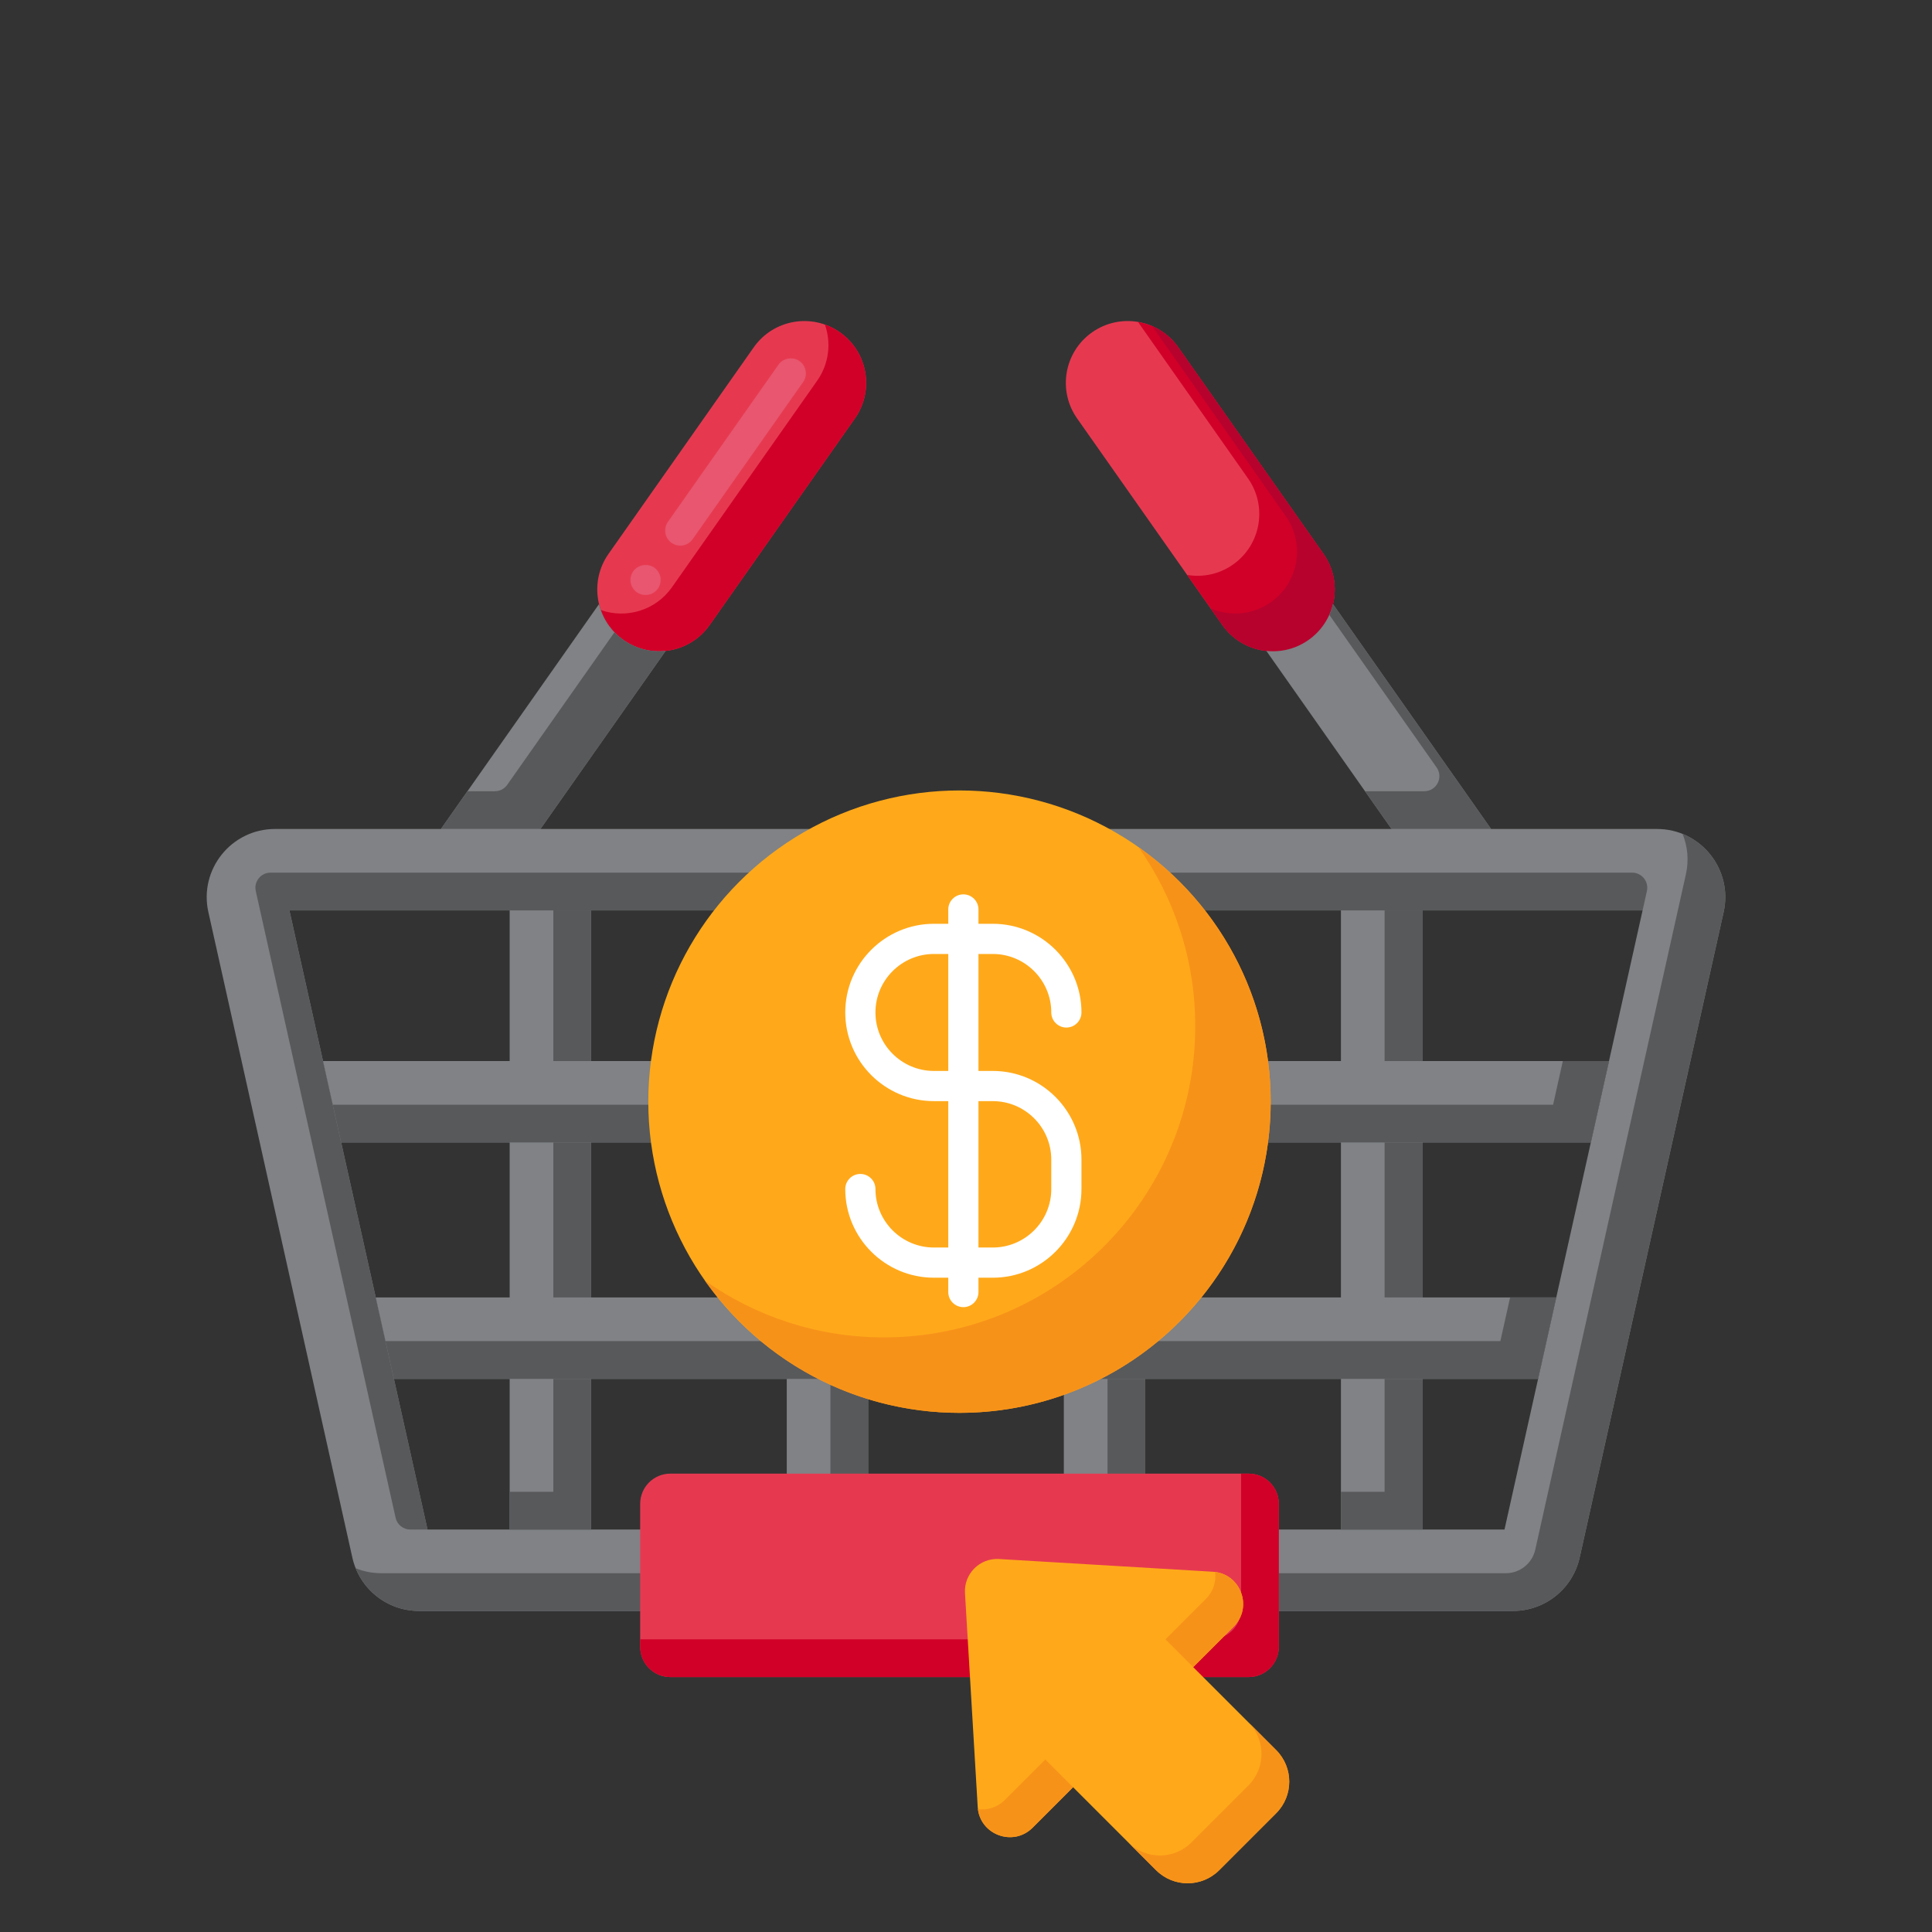 <svg id="Layer_1" enable-background="new 0 0 256 256" height="512" viewBox="0 0 256 256" width="512" xmlns="http://www.w3.org/2000/svg">
  <rect x="0" y="0" width="256" height="256" fill="#333333" stroke="none"/>
  <g>
    <g>
      <g>
        <g>
          <g>
            <g>
              <g>
                <path d="m82.621 84.807c-3.701-2.602-4.592-7.712-1.99-11.413l19.245-27.373c2.602-3.701 7.712-4.592 11.413-1.99 3.701 2.602 4.592 7.712 1.99 11.413l-19.245 27.374c-2.602 3.701-7.712 4.591-11.413 1.989z" fill="#e63950" />
              </g>
            </g>
            <g>
              <g>
                <path d="m85.54 78.84c-.42 0-.81-.12-1.15-.36-.9-.63-1.12-1.88-.49-2.78.61-.87 1.92-1.11 2.79-.49.44.31.73.77.82 1.29.09.53-.03 1.06-.33 1.49-.38.54-.99.85-1.64.85zm4.6-6.54c-.41 0-.81-.13-1.15-.36-.44-.31-.73-.77-.82-1.3-.09-.52.03-1.05.33-1.49l14.65-20.83c.61-.87 1.91-1.1 2.78-.48.44.3.73.76.82 1.29.1.52-.02 1.06-.33 1.49l-14.64 20.83c-.38.53-.99.85-1.64.85z" fill="#e8566f" />
              </g>
            </g>
            <g>
              <g>
                <path d="m111.289 44.032c-.628-.441-1.297-.782-1.986-1.026.85 2.413.56 5.187-1.024 7.439l-19.245 27.373c-2.161 3.073-6.05 4.208-9.427 3.016.547 1.552 1.565 2.955 3.014 3.974 3.701 2.602 8.811 1.711 11.413-1.99l19.245-27.373c2.602-3.701 1.711-8.811-1.99-11.413z" fill="#d10028" />
              </g>
            </g>
            <g>
              <g>
                <path d="m82.621 84.807c-1.69-1.188-2.794-2.899-3.247-4.76l-20.949 29.796h13.187l16.587-23.591c-1.905.203-3.888-.257-5.578-1.445z" fill="#808285" />
              </g>
            </g>
            <g>
              <g>
                <g>
                  <path d="m82.621 84.807c-.44-.309-.84-.654-1.199-1.028l-14.212 20.214c-.375.533-.985.85-1.636.85h-3.634l-3.515 5h13.187l16.587-23.591c-1.905.203-3.888-.257-5.578-1.445z" fill="#58595b" />
                </g>
              </g>
            </g>
          </g>
          <g>
            <g>
              <g>
                <path d="m173.379 84.807c3.701-2.602 4.592-7.712 1.99-11.413l-19.245-27.373c-2.602-3.701-7.712-4.592-11.413-1.99-3.701 2.602-4.592 7.712-1.99 11.413l19.245 27.373c2.602 3.702 7.712 4.592 11.413 1.99z" fill="#e63950" />
              </g>
            </g>
            <g>
              <g>
                <path d="m175.369 73.394-19.245-27.372c-1.309-1.862-3.254-3.011-5.334-3.364l14.579 20.736c2.602 3.701 1.711 8.811-1.99 11.413-1.839 1.293-4.025 1.722-6.079 1.374l4.666 6.636c2.602 3.701 7.712 4.592 11.413 1.99 3.701-2.602 4.592-7.712 1.99-11.413z" fill="#d10028" />
              </g>
            </g>
            <g>
              <g>
                <path d="m175.369 73.394-19.245-27.373c-.906-1.288-2.115-2.235-3.463-2.814l17.708 25.186c2.602 3.701 1.711 8.811-1.99 11.413-2.413 1.697-5.425 1.908-7.95.824l1.537 2.186c2.602 3.701 7.712 4.592 11.413 1.99 3.701-2.601 4.592-7.711 1.99-11.412z" fill="#b7022d" />
              </g>
            </g>
            <g>
              <g>
                <path d="m173.379 84.807c1.69-1.188 2.794-2.899 3.247-4.76l20.949 29.796h-13.187l-16.587-23.591c1.905.203 3.888-.257 5.578-1.445z" fill="#808285" />
              </g>
            </g>
            <g>
              <g>
                <path d="m176.626 80.047c-.118.486-.281.961-.487 1.419l14.221 20.226c.932 1.325-.016 3.15-1.636 3.15h-7.852l3.515 5h13.187z" fill="#58595b" />
              </g>
            </g>
          </g>
        </g>
        <g>
          <g>
            <g>
              <path d="m219.562 109.843h-183.124c-5.789 0-10.088 5.363-8.828 11.014l19.077 85.527c.922 4.135 4.591 7.076 8.828 7.076h144.97c4.236 0 7.905-2.941 8.828-7.076l19.077-85.527c1.26-5.651-3.039-11.014-8.828-11.014zm-20.209 92.829h-142.706l-18.299-82.041h179.304z" fill="#808285" />
            </g>
          </g>
          <g>
            <g>
              <g>
                <path d="m56.652 202.672-18.304-82.041h179.304l.572-2.565c.279-1.249-.672-2.435-1.952-2.435h-180.429c-1.28 0-2.231 1.186-1.952 2.436l18.527 83.041c.204.914 1.015 1.564 1.952 1.564z" fill="#58595b" />
              </g>
            </g>
            <g>
              <g>
                <path d="m222.949 110.496c.663 1.63.86 3.479.44 5.36l-19.957 89.474c-.408 1.829-2.03 3.129-3.904 3.129h-149.013c-1.19 0-2.335-.232-3.386-.657 1.36 3.373 4.653 5.657 8.386 5.657h144.97c4.237 0 7.905-2.941 8.828-7.076l19.077-85.527c.997-4.473-1.489-8.765-5.441-10.36z" fill="#58595b" />
              </g>
            </g>
          </g>
          <g>
            <g>
              <g>
                <path d="m67.533 120.631h10.788v82.041h-10.788z" fill="#808285" />
              </g>
            </g>
            <g>
              <g>
                <path d="m73.321 120.631v77.041h-5.788v5h10.788v-82.041z" fill="#58595b" />
              </g>
            </g>
            <g>
              <g>
                <path d="m104.248 120.631h10.788v82.041h-10.788z" fill="#808285" />
              </g>
            </g>
            <g>
              <g>
                <path d="m110.036 120.631v77.041h-5.787v5h10.787v-82.041z" fill="#58595b" />
              </g>
            </g>
            <g>
              <g>
                <path d="m140.964 120.631h10.788v82.041h-10.788z" fill="#808285" />
              </g>
            </g>
            <g>
              <g>
                <path d="m146.751 120.631v77.041h-5.787v5h10.787v-82.041z" fill="#58595b" />
              </g>
            </g>
            <g>
              <g>
                <path d="m177.679 120.631h10.788v82.041h-10.788z" fill="#808285" />
              </g>
            </g>
            <g>
              <g>
                <path d="m183.467 120.631v77.041h-5.788v5h10.788v-82.041z" fill="#58595b" />
              </g>
            </g>
          </g>
          <g>
            <g>
              <g>
                <path d="m213.199 140.596h-170.398l2.406 10.788h165.586z" fill="#808285" />
              </g>
            </g>
            <g>
              <g>
                <path d="m207.084 140.596-1.291 5.788h-161.701l1.115 5h165.586l2.406-10.788z" fill="#58595b" />
              </g>
            </g>
            <g>
              <g>
                <path d="m206.212 171.918h-156.425l2.407 10.788h151.612z" fill="#808285" />
              </g>
            </g>
            <g>
              <g>
                <path d="m200.097 171.918-1.291 5.788h-147.728l1.116 5h151.612l2.406-10.788z" fill="#58595b" />
              </g>
            </g>
          </g>
        </g>
      </g>
    </g>
    <g>
      <g>
        <g>
          <g>
            <g>
              <g>
                <circle cx="127.138" cy="145.974" fill="#ffa91a" r="41.235" />
              </g>
            </g>
          </g>
          <g>
            <g>
              <path d="m150.858 112.254c4.729 6.71 7.515 14.887 7.515 23.72 0 22.773-18.461 41.235-41.235 41.235-8.833 0-17.01-2.786-23.72-7.515 7.463 10.59 19.779 17.515 33.72 17.515 22.774 0 41.235-18.462 41.235-41.235 0-13.941-6.925-26.257-17.515-33.72z" fill="#f79219" />
            </g>
          </g>
          <g>
            <g>
              <g>
                <path d="m131.551 169.303h-7.799c-6.479 0-11.75-5.271-11.75-11.749 0-1.104.896-2 2-2s2 .896 2 2c0 4.273 3.477 7.749 7.75 7.749h7.799c4.273 0 7.749-3.476 7.749-7.749v-3.9c0-4.273-3.476-7.749-7.749-7.749h-7.799c-6.479 0-11.75-5.271-11.75-11.75s5.271-11.749 11.75-11.749h7.799c6.479 0 11.749 5.271 11.749 11.749 0 1.104-.896 2-2 2s-2-.896-2-2c0-4.273-3.476-7.749-7.749-7.749h-7.799c-4.273 0-7.75 3.476-7.75 7.749s3.477 7.75 7.75 7.75h7.799c6.479 0 11.749 5.271 11.749 11.749v3.9c0 6.478-5.27 11.749-11.749 11.749z" fill="#fff" />
              </g>
            </g>
            <g>
              <g>
                <path d="m127.651 173.203c-1.104 0-2-.896-2-2v-50.696c0-1.104.896-2 2-2s2 .896 2 2v50.696c0 1.104-.895 2-2 2z" fill="#fff" />
              </g>
            </g>
          </g>
        </g>
      </g>
      <g>
        <g>
          <g>
            <path d="m88.827 222.22h76.622c2.209 0 4-1.791 4-4v-18.957c0-2.209-1.791-4-4-4h-76.622c-2.209 0-4 1.791-4 4v18.957c0 2.209 1.791 4 4 4z" fill="#e63950" />
          </g>
        </g>
      </g>
      <g>
        <g>
          <path d="m165.448 195.263h-1v17.957c0 2.209-1.791 4-4 4h-75.621v1c0 2.209 1.791 4 4 4h76.622c2.209 0 4-1.791 4-4v-18.957c-.001-2.209-1.791-4-4.001-4z" fill="#d10028" />
        </g>
      </g>
      <g>
        <g>
          <g>
            <g>
              <path d="m160.705 208.263-28.328-1.685c-2.552-.152-4.663 1.96-4.511 4.511l1.685 28.327c.218 3.673 4.673 5.365 7.274 2.763l5.364-5.364 10.995 10.995c2.311 2.311 6.058 2.311 8.368 0l7.547-7.547c2.311-2.311 2.311-6.058 0-8.368l-10.995-10.995 5.364-5.364c2.602-2.6.91-7.054-2.763-7.273z" fill="#ffa91a" />
            </g>
          </g>
        </g>
        <g>
          <g>
            <g>
              <path d="m157.87 244.129 7.547-7.547c2.311-2.311 2.311-6.058 0-8.368l3.682 3.682c2.311 2.311 2.311 6.058 0 8.368l-7.547 7.547c-2.311 2.311-6.057 2.311-8.368 0l-3.682-3.682c2.311 2.311 6.057 2.311 8.368 0z" fill="#f79219" />
            </g>
          </g>
          <g>
            <g>
              <path d="m158.105 220.901-3.682-3.682 5.364-5.364c1.025-1.025 1.383-2.337 1.217-3.564 3.465.434 4.995 4.716 2.465 7.247z" fill="#f79219" />
            </g>
          </g>
          <g>
            <g>
              <path d="m133.143 238.498 5.364-5.364 3.682 3.682-5.364 5.364c-2.53 2.53-6.813.999-7.247-2.465 1.229.166 2.541-.192 3.565-1.217z" fill="#f79219" />
            </g>
          </g>
        </g>
      </g>
    </g>
  </g>
</svg>